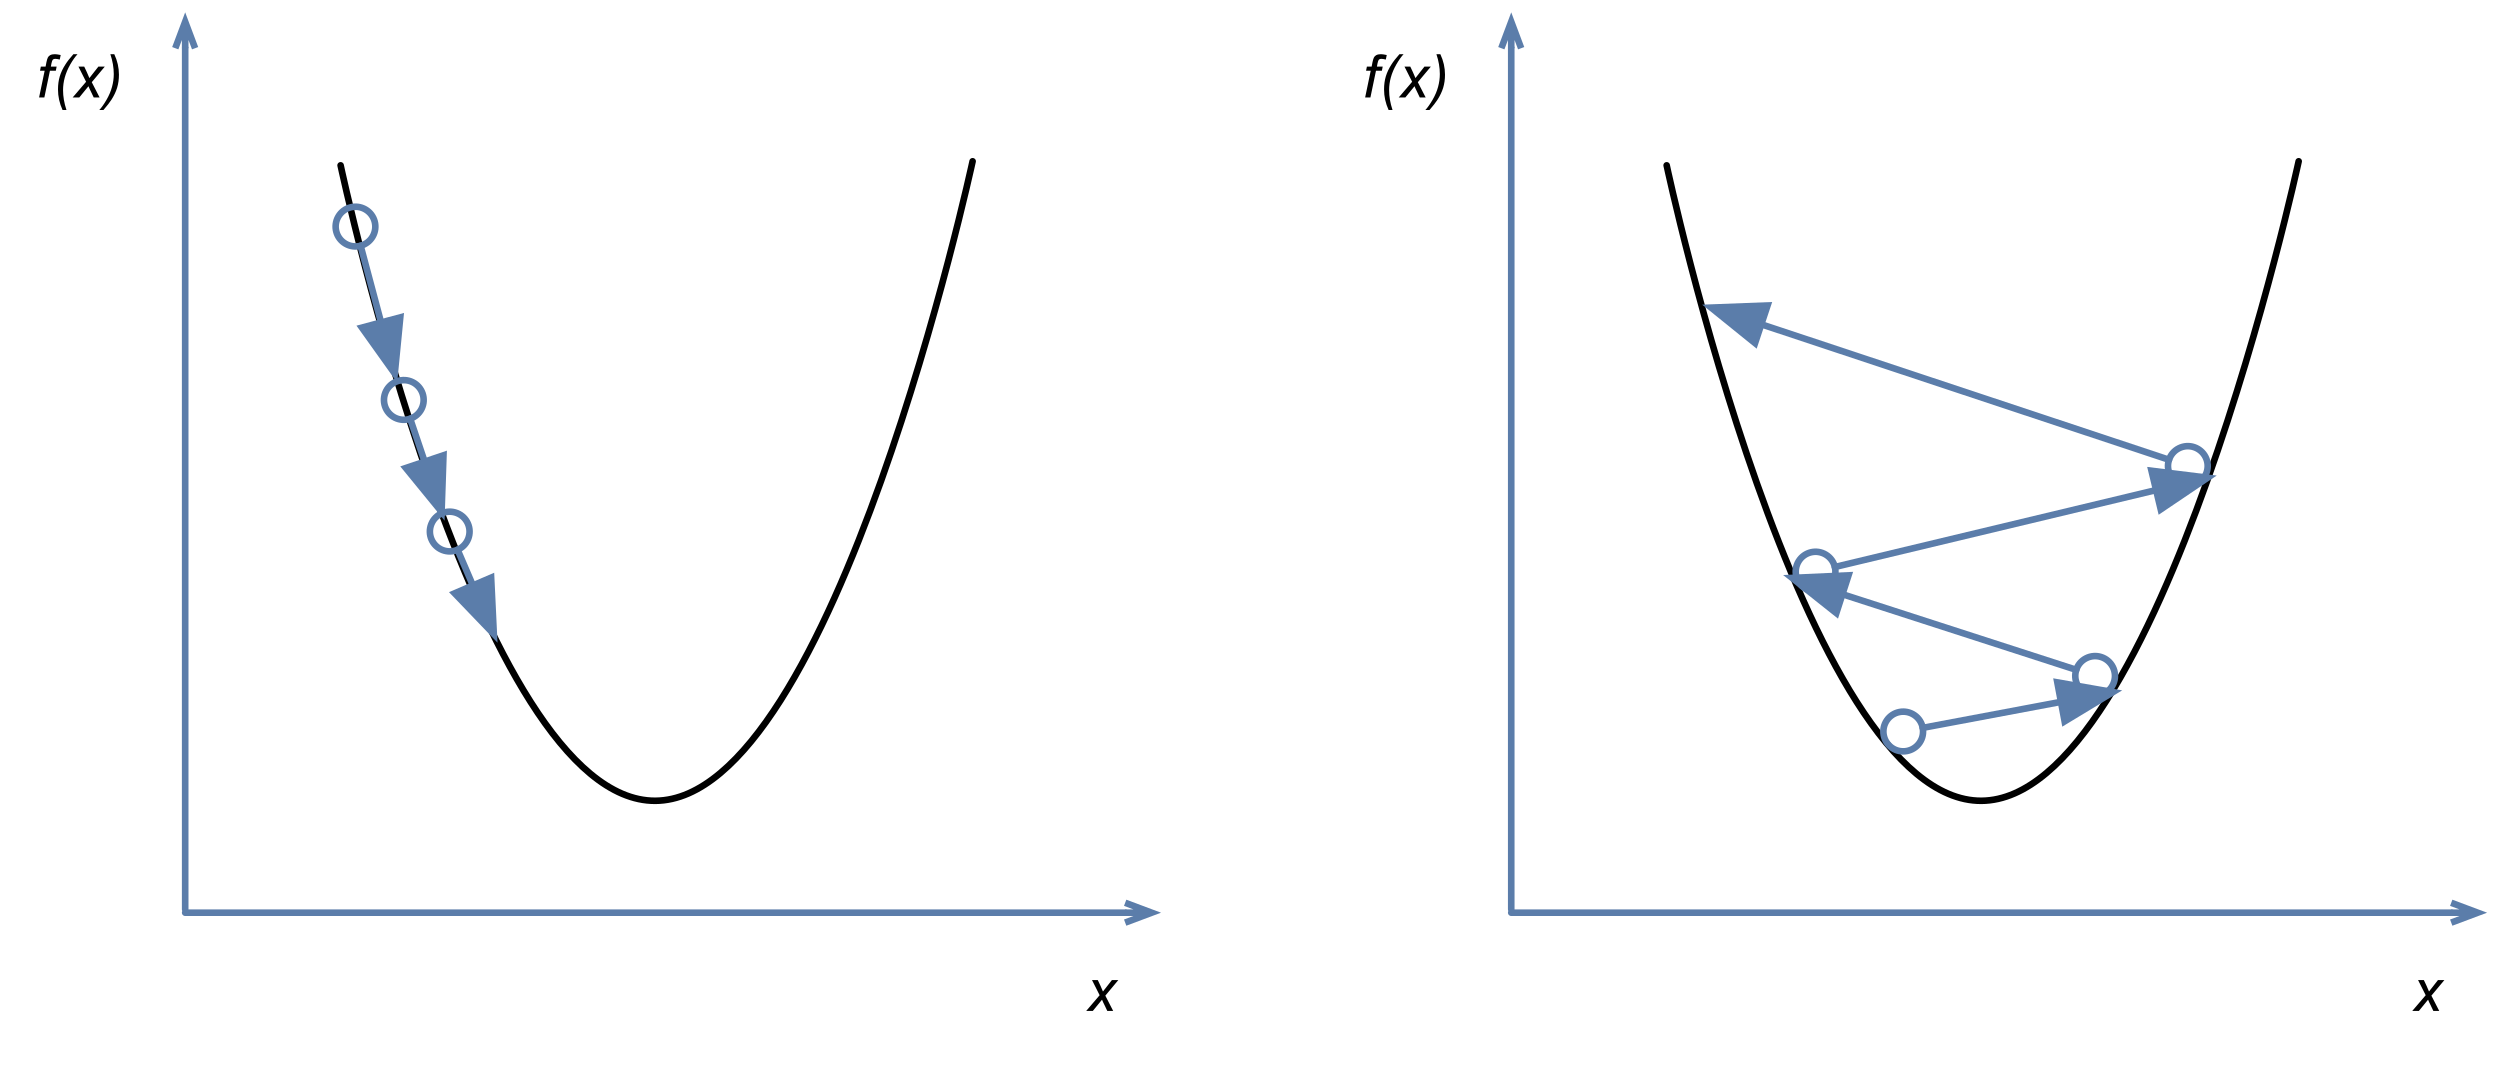 <?xml version="1.0" encoding="UTF-8"?>
<svg xmlns="http://www.w3.org/2000/svg" xmlns:xlink="http://www.w3.org/1999/xlink" width="378pt" height="161pt" viewBox="0 0 378 161" version="1.1">
<defs>
<g>
<symbol overflow="visible" id="glyph0-0">
<path style="stroke:none;" d="M 1.125 0 L 1.125 -5.625 L 5.625 -5.625 L 5.625 0 Z M 1.266 -0.141 L 5.484 -0.141 L 5.484 -5.484 L 1.266 -5.484 Z M 1.266 -0.141 "/>
</symbol>
<symbol overflow="visible" id="glyph0-1">
<path style="stroke:none;" d="M 0.406 0 L 1.25 -4.047 L 0.547 -4.047 L 0.672 -4.672 L 1.391 -4.672 L 1.516 -5.328 C 1.586 -5.66 1.66 -5.898 1.734 -6.047 C 1.805 -6.191 1.926 -6.312 2.094 -6.406 C 2.27 -6.5 2.504 -6.547 2.797 -6.547 C 2.992 -6.547 3.285 -6.504 3.672 -6.422 L 3.531 -5.734 C 3.258 -5.805 3.031 -5.844 2.844 -5.844 C 2.688 -5.844 2.566 -5.801 2.484 -5.719 C 2.41 -5.645 2.344 -5.461 2.281 -5.172 L 2.188 -4.672 L 3.062 -4.672 L 2.938 -4.047 L 2.047 -4.047 L 1.203 0 Z M 0.406 0 "/>
</symbol>
<symbol overflow="visible" id="glyph0-2">
<path style="stroke:none;" d="M 1.453 1.891 C 0.992 0.879 0.766 -0.156 0.766 -1.219 C 0.766 -1.926 0.852 -2.582 1.031 -3.188 C 1.219 -3.801 1.504 -4.406 1.891 -5 C 2.141 -5.406 2.539 -5.922 3.094 -6.547 L 3.719 -6.547 C 3.375 -6.18 3.008 -5.664 2.625 -5 C 2.25 -4.344 1.973 -3.691 1.797 -3.047 C 1.617 -2.398 1.531 -1.754 1.531 -1.109 C 1.531 -0.141 1.703 0.859 2.047 1.891 Z M 1.453 1.891 "/>
</symbol>
<symbol overflow="visible" id="glyph0-3">
<path style="stroke:none;" d="M -0.016 0 L 2.016 -2.375 L 0.859 -4.672 L 1.734 -4.672 L 2.125 -3.844 C 2.27 -3.531 2.398 -3.227 2.516 -2.938 L 3.875 -4.672 L 4.844 -4.672 L 2.875 -2.312 L 4.062 0 L 3.172 0 L 2.719 -0.953 C 2.613 -1.148 2.5 -1.398 2.375 -1.703 L 0.984 0 Z M -0.016 0 "/>
</symbol>
<symbol overflow="visible" id="glyph0-4">
<path style="stroke:none;" d="M 1.781 -6.547 C 2.25 -5.547 2.484 -4.516 2.484 -3.453 C 2.484 -2.734 2.391 -2.066 2.203 -1.453 C 2.016 -0.848 1.727 -0.25 1.344 0.344 C 1.094 0.738 0.691 1.254 0.141 1.891 L -0.484 1.891 C -0.141 1.523 0.223 1.008 0.609 0.344 C 0.992 -0.32 1.27 -0.973 1.438 -1.609 C 1.613 -2.254 1.703 -2.898 1.703 -3.547 C 1.703 -4.516 1.531 -5.516 1.188 -6.547 Z M 1.781 -6.547 "/>
</symbol>
</g>
</defs>
<g id="surface1">
<path style="fill:none;stroke-width:1;stroke-linecap:round;stroke-linejoin:round;stroke:rgb(35.686%,49.019%,66.666%);stroke-opacity:1;stroke-miterlimit:10;" d="M 35 172.5 L 35 42.289 " transform="matrix(1,0,0,1,-7,-35)"/>
<path style="fill:none;stroke-width:1;stroke-linecap:butt;stroke-linejoin:miter;stroke:rgb(35.686%,49.019%,66.666%);stroke-opacity:1;stroke-miterlimit:10;" d="M 35 38.289 L 35 42.289 M 33.5 42.289 L 35 38.289 L 36.5 42.289 " transform="matrix(1,0,0,1,-7,-35)"/>
<path style="fill:none;stroke-width:1;stroke-linecap:round;stroke-linejoin:round;stroke:rgb(35.686%,49.019%,66.666%);stroke-opacity:1;stroke-miterlimit:10;" d="M 35 173 L 177.125 173 " transform="matrix(1,0,0,1,-7,-35)"/>
<path style="fill:none;stroke-width:1;stroke-linecap:butt;stroke-linejoin:miter;stroke:rgb(35.686%,49.019%,66.666%);stroke-opacity:1;stroke-miterlimit:10;" d="M 181.125 173 L 177.125 173 M 177.125 171.5 L 181.125 173 L 177.125 174.5 " transform="matrix(1,0,0,1,-7,-35)"/>
<g style="fill:rgb(0%,0%,0%);fill-opacity:1;">
  <use xlink:href="#glyph0-1" x="5.503" y="14.741"/>
</g>
<g style="fill:rgb(0%,0%,0%);fill-opacity:1;">
  <use xlink:href="#glyph0-2" x="8.003" y="14.741"/>
  <use xlink:href="#glyph0-3" x="11" y="14.741"/>
  <use xlink:href="#glyph0-4" x="15.5" y="14.741"/>
</g>
<g style="fill:rgb(0%,0%,0%);fill-opacity:1;">
  <use xlink:href="#glyph0-3" x="164.25" y="152.853"/>
</g>
<path style="fill:none;stroke-width:1;stroke-linecap:round;stroke-linejoin:round;stroke:rgb(0%,0%,0%);stroke-opacity:1;stroke-miterlimit:10;" d="M 58.5 60 C 58.5 60 79.023 156.25 106.098 156.078 C 133.172 155.906 154.059 59.387 154.059 59.387 " transform="matrix(1,0,0,1,-7,-35)"/>
<path style="fill:none;stroke-width:1;stroke-linecap:round;stroke-linejoin:round;stroke:rgb(35.686%,49.019%,66.666%);stroke-opacity:1;stroke-miterlimit:10;" d="M 61.523 72.16 L 64.621 83.758 " transform="matrix(1,0,0,1,-7,-35)"/>
<path style="fill-rule:nonzero;fill:rgb(35.686%,49.019%,66.666%);fill-opacity:1;stroke-width:1;stroke-linecap:butt;stroke-linejoin:miter;stroke:rgb(35.686%,49.019%,66.666%);stroke-opacity:1;stroke-miterlimit:10;" d="M 66.688 91.488 L 67.52 82.984 L 61.723 84.535 Z M 66.688 91.488 " transform="matrix(1,0,0,1,-7,-35)"/>
<path style="fill:none;stroke-width:1;stroke-linecap:butt;stroke-linejoin:miter;stroke:rgb(35.686%,49.019%,66.666%);stroke-opacity:1;stroke-miterlimit:10;" d="M 63.348 70.762 C 62.516 72.195 60.68 72.688 59.246 71.855 C 57.812 71.027 57.324 69.191 58.152 67.758 C 58.98 66.324 60.816 65.832 62.25 66.664 C 63.684 67.492 64.176 69.328 63.348 70.762 " transform="matrix(1,0,0,1,-7,-35)"/>
<path style="fill:none;stroke-width:1;stroke-linecap:round;stroke-linejoin:round;stroke:rgb(35.686%,49.019%,66.666%);stroke-opacity:1;stroke-miterlimit:10;" d="M 69.016 98.316 L 71.207 104.801 " transform="matrix(1,0,0,1,-7,-35)"/>
<path style="fill-rule:nonzero;fill:rgb(35.686%,49.019%,66.666%);fill-opacity:1;stroke-width:1;stroke-linecap:butt;stroke-linejoin:miter;stroke:rgb(35.686%,49.019%,66.666%);stroke-opacity:1;stroke-miterlimit:10;" d="M 73.766 112.379 L 74.051 103.84 L 68.363 105.762 Z M 73.766 112.379 " transform="matrix(1,0,0,1,-7,-35)"/>
<path style="fill:none;stroke-width:1;stroke-linecap:butt;stroke-linejoin:miter;stroke:rgb(35.686%,49.019%,66.666%);stroke-opacity:1;stroke-miterlimit:10;" d="M 70.746 96.805 C 70.012 98.289 68.211 98.898 66.727 98.164 C 65.242 97.43 64.633 95.629 65.367 94.145 C 66.102 92.66 67.902 92.051 69.387 92.785 C 70.871 93.52 71.48 95.32 70.746 96.805 " transform="matrix(1,0,0,1,-7,-35)"/>
<path style="fill:none;stroke-width:1;stroke-linecap:round;stroke-linejoin:round;stroke:rgb(35.686%,49.019%,66.666%);stroke-opacity:1;stroke-miterlimit:10;" d="M 76.184 118.125 L 78.504 123.523 " transform="matrix(1,0,0,1,-7,-35)"/>
<path style="fill-rule:nonzero;fill:rgb(35.686%,49.019%,66.666%);fill-opacity:1;stroke-width:1;stroke-linecap:butt;stroke-linejoin:miter;stroke:rgb(35.686%,49.019%,66.666%);stroke-opacity:1;stroke-miterlimit:10;" d="M 81.664 130.871 L 81.258 122.34 L 75.746 124.707 Z M 81.664 130.871 " transform="matrix(1,0,0,1,-7,-35)"/>
<path style="fill:none;stroke-width:1;stroke-linecap:butt;stroke-linejoin:miter;stroke:rgb(35.686%,49.019%,66.666%);stroke-opacity:1;stroke-miterlimit:10;" d="M 77.785 116.48 C 77.172 118.02 75.426 118.77 73.887 118.156 C 72.348 117.543 71.598 115.797 72.211 114.258 C 72.824 112.719 74.566 111.969 76.105 112.582 C 77.645 113.195 78.398 114.941 77.785 116.48 " transform="matrix(1,0,0,1,-7,-35)"/>
<path style="fill:none;stroke-width:1;stroke-linecap:round;stroke-linejoin:round;stroke:rgb(35.686%,49.019%,66.666%);stroke-opacity:1;stroke-miterlimit:10;" d="M 235.5 172.5 L 235.5 42.289 " transform="matrix(1,0,0,1,-7,-35)"/>
<path style="fill:none;stroke-width:1;stroke-linecap:butt;stroke-linejoin:miter;stroke:rgb(35.686%,49.019%,66.666%);stroke-opacity:1;stroke-miterlimit:10;" d="M 235.5 38.289 L 235.5 42.289 M 234 42.289 L 235.5 38.289 L 237 42.289 " transform="matrix(1,0,0,1,-7,-35)"/>
<path style="fill:none;stroke-width:1;stroke-linecap:round;stroke-linejoin:round;stroke:rgb(35.686%,49.019%,66.666%);stroke-opacity:1;stroke-miterlimit:10;" d="M 235.5 173 L 377.625 173 " transform="matrix(1,0,0,1,-7,-35)"/>
<path style="fill:none;stroke-width:1;stroke-linecap:butt;stroke-linejoin:miter;stroke:rgb(35.686%,49.019%,66.666%);stroke-opacity:1;stroke-miterlimit:10;" d="M 381.625 173 L 377.625 173 M 377.625 171.5 L 381.625 173 L 377.625 174.5 " transform="matrix(1,0,0,1,-7,-35)"/>
<g style="fill:rgb(0%,0%,0%);fill-opacity:1;">
  <use xlink:href="#glyph0-1" x="206.003" y="14.741"/>
</g>
<g style="fill:rgb(0%,0%,0%);fill-opacity:1;">
  <use xlink:href="#glyph0-2" x="208.503" y="14.741"/>
  <use xlink:href="#glyph0-3" x="211.5" y="14.741"/>
  <use xlink:href="#glyph0-4" x="216" y="14.741"/>
</g>
<g style="fill:rgb(0%,0%,0%);fill-opacity:1;">
  <use xlink:href="#glyph0-3" x="364.75" y="152.853"/>
</g>
<path style="fill:none;stroke-width:1;stroke-linecap:round;stroke-linejoin:round;stroke:rgb(0%,0%,0%);stroke-opacity:1;stroke-miterlimit:10;" d="M 259 60 C 259 60 279.523 156.25 306.598 156.078 C 333.672 155.906 354.559 59.387 354.559 59.387 " transform="matrix(1,0,0,1,-7,-35)"/>
<path style="fill:none;stroke-width:1;stroke-linecap:round;stroke-linejoin:round;stroke:rgb(35.686%,49.019%,66.666%);stroke-opacity:1;stroke-miterlimit:10;" d="M 297.715 145.051 L 318.621 141.121 " transform="matrix(1,0,0,1,-7,-35)"/>
<path style="fill-rule:nonzero;fill:rgb(35.686%,49.019%,66.666%);fill-opacity:1;stroke-width:1;stroke-linecap:butt;stroke-linejoin:miter;stroke:rgb(35.686%,49.019%,66.666%);stroke-opacity:1;stroke-miterlimit:10;" d="M 326.48 139.645 L 318.066 138.176 L 319.172 144.07 Z M 326.48 139.645 " transform="matrix(1,0,0,1,-7,-35)"/>
<path style="fill:none;stroke-width:1;stroke-linecap:butt;stroke-linejoin:miter;stroke:rgb(35.686%,49.019%,66.666%);stroke-opacity:1;stroke-miterlimit:10;" d="M 296.461 143.129 C 297.828 144.062 298.18 145.93 297.246 147.297 C 296.309 148.664 294.441 149.016 293.074 148.082 C 291.707 147.145 291.355 145.277 292.293 143.91 C 293.227 142.543 295.094 142.191 296.461 143.129 " transform="matrix(1,0,0,1,-7,-35)"/>
<path style="fill:none;stroke-width:1;stroke-linecap:round;stroke-linejoin:round;stroke:rgb(35.686%,49.019%,66.666%);stroke-opacity:1;stroke-miterlimit:10;" d="M 320.93 136.277 L 285.574 124.844 " transform="matrix(1,0,0,1,-7,-35)"/>
<path style="fill-rule:nonzero;fill:rgb(35.686%,49.019%,66.666%);fill-opacity:1;stroke-width:1;stroke-linecap:butt;stroke-linejoin:miter;stroke:rgb(35.686%,49.019%,66.666%);stroke-opacity:1;stroke-miterlimit:10;" d="M 277.961 122.383 L 284.652 127.699 L 286.496 121.992 Z M 277.961 122.383 " transform="matrix(1,0,0,1,-7,-35)"/>
<path style="fill:none;stroke-width:1;stroke-linecap:butt;stroke-linejoin:miter;stroke:rgb(35.686%,49.019%,66.666%);stroke-opacity:1;stroke-miterlimit:10;" d="M 321.113 138.566 C 320.355 137.09 320.941 135.285 322.418 134.531 C 323.891 133.777 325.699 134.359 326.453 135.836 C 327.207 137.309 326.625 139.117 325.148 139.871 C 323.672 140.625 321.867 140.043 321.113 138.566 " transform="matrix(1,0,0,1,-7,-35)"/>
<path style="fill:none;stroke-width:1;stroke-linecap:round;stroke-linejoin:round;stroke:rgb(35.686%,49.019%,66.666%);stroke-opacity:1;stroke-miterlimit:10;" d="M 284.43 120.73 L 333.004 109.098 " transform="matrix(1,0,0,1,-7,-35)"/>
<path style="fill-rule:nonzero;fill:rgb(35.686%,49.019%,66.666%);fill-opacity:1;stroke-width:1;stroke-linecap:butt;stroke-linejoin:miter;stroke:rgb(35.686%,49.019%,66.666%);stroke-opacity:1;stroke-miterlimit:10;" d="M 340.785 107.234 L 332.305 106.18 L 333.703 112.016 Z M 340.785 107.234 " transform="matrix(1,0,0,1,-7,-35)"/>
<path style="fill:none;stroke-width:1;stroke-linecap:butt;stroke-linejoin:miter;stroke:rgb(35.686%,49.019%,66.666%);stroke-opacity:1;stroke-miterlimit:10;" d="M 283.082 118.871 C 284.496 119.738 284.938 121.586 284.07 122.996 C 283.203 124.41 281.355 124.852 279.945 123.984 C 278.531 123.117 278.09 121.273 278.957 119.859 C 279.824 118.445 281.672 118.004 283.082 118.871 " transform="matrix(1,0,0,1,-7,-35)"/>
<path style="fill:none;stroke-width:1;stroke-linecap:round;stroke-linejoin:round;stroke:rgb(35.686%,49.019%,66.666%);stroke-opacity:1;stroke-miterlimit:10;" d="M 334.953 104.516 L 273.309 84.035 " transform="matrix(1,0,0,1,-7,-35)"/>
<path style="fill-rule:nonzero;fill:rgb(35.686%,49.019%,66.666%);fill-opacity:1;stroke-width:1;stroke-linecap:butt;stroke-linejoin:miter;stroke:rgb(35.686%,49.019%,66.666%);stroke-opacity:1;stroke-miterlimit:10;" d="M 265.719 81.512 L 272.363 86.879 L 274.254 81.188 Z M 265.719 81.512 " transform="matrix(1,0,0,1,-7,-35)"/>
<path style="fill:none;stroke-width:1;stroke-linecap:butt;stroke-linejoin:miter;stroke:rgb(35.686%,49.019%,66.666%);stroke-opacity:1;stroke-miterlimit:10;" d="M 335.121 106.805 C 334.375 105.324 334.977 103.52 336.457 102.777 C 337.938 102.035 339.742 102.633 340.484 104.117 C 341.227 105.598 340.625 107.398 339.145 108.141 C 337.664 108.883 335.863 108.285 335.121 106.805 " transform="matrix(1,0,0,1,-7,-35)"/>
</g>
</svg>
